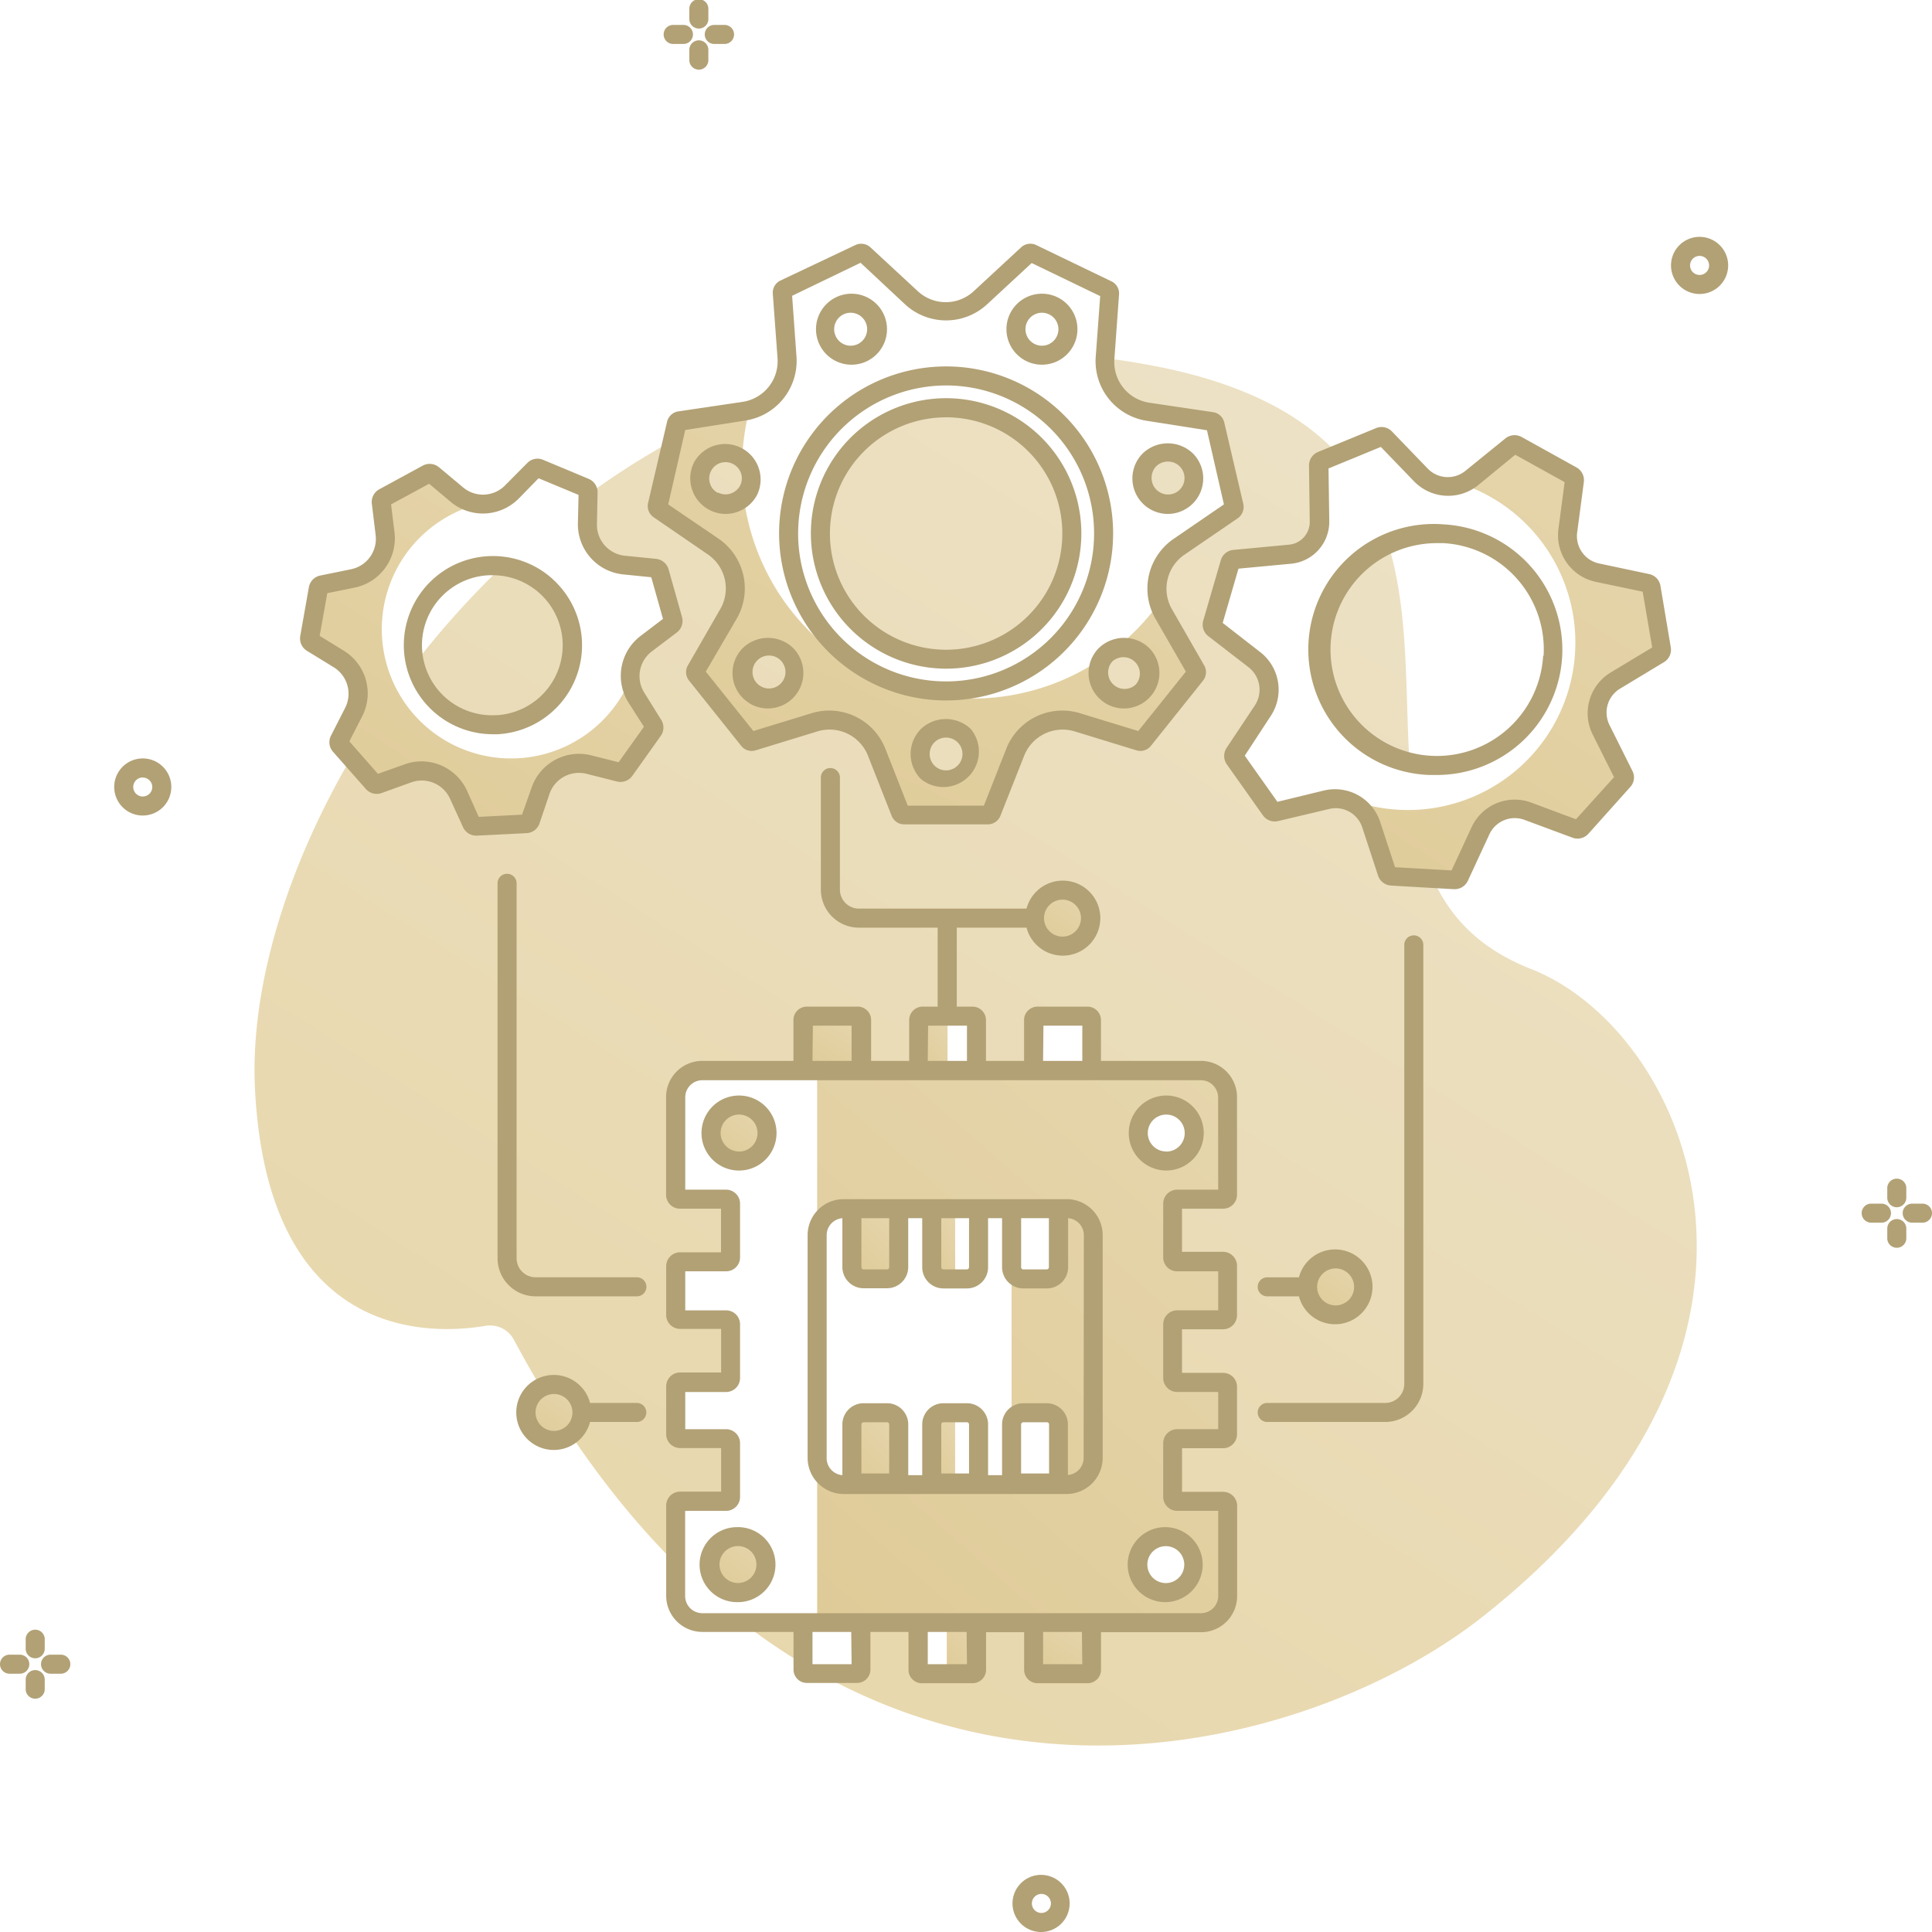 <svg width="94" height="94" fill="none" xmlns="http://www.w3.org/2000/svg"><g clip-path="url(#clip0_1_215)"><g filter="url(#filter0_d_1_215)"><path d="M25.005 61.188a1.319 1.319 0 00-1.39-.68c-2.736.462-10.598.703-11.21-11.545-.74-14.85 17.263-40.211 43.699-35.169 21.23 4.052 5.38 24.25 18.383 29.349 7.617 2.982 14.498 18.276-2.408 31.561-9.145 7.183-32.608 13.531-47.074-13.516z" fill="url(#paint0_linear_1_215)"/></g><path d="M50.69 94a1.39 1.39 0 110-2.779 1.39 1.39 0 010 2.779zm0-1.852a.463.463 0 100 .925.463.463 0 000-.925zM6.946 39.679a1.389 1.389 0 110-2.778 1.389 1.389 0 010 2.778zm0-1.852a.463.463 0 10.463.463.463.463 0 00-.463-.459v-.004zm75.746-23.523a1.39 1.39 0 110-2.78 1.39 1.39 0 010 2.78zm0-1.853a.463.463 0 100 .927.463.463 0 000-.927zM33.715 1.676a.463.463 0 00-.463-.463h-.5a.463.463 0 100 .926h.5a.463.463 0 00.463-.463zm.287-.286a.463.463 0 00.463-.464v-.5a.463.463 0 00-.926 0v.5a.463.463 0 00.463.463zm1.25-.177h-.5a.463.463 0 100 .926h.5a.463.463 0 100-.926zm-1.25.75a.463.463 0 00-.463.463v.5a.463.463 0 00.926 0v-.5a.463.463 0 00-.463-.463zm58.002 57.062a.463.463 0 00-.463-.463h-.5a.463.463 0 100 .926h.5a.463.463 0 00.463-.463zm.283-.287a.463.463 0 00.463-.463v-.495a.464.464 0 00-.926 0v.495a.463.463 0 00.463.463zm1.25-.176h-.5a.463.463 0 100 .926h.5a.463.463 0 100-.926zm-1.25.751a.463.463 0 00-.463.463v.5a.464.464 0 00.926 0v-.5a.463.463 0 00-.463-.464zM1.426 80.97a.463.463 0 00-.463-.463h-.5a.463.463 0 000 .926h.5a.463.463 0 00.463-.463zm.287-.287a.463.463 0 00.463-.463v-.5a.463.463 0 00-.778-.304.463.463 0 00-.148.303v.5a.463.463 0 00.463.464zm1.246-.176h-.5a.463.463 0 000 .926h.5a.463.463 0 000-.926zm-1.246.75a.463.463 0 00-.463.463v.5a.463.463 0 00.778.304.463.463 0 00.148-.304v-.5a.463.463 0 00-.463-.463z" fill="#B2A175"/><path d="M58.428 78.937a1.297 1.297 0 001.297-1.297v-4.39a.218.218 0 00-.218-.217h-2.241a.217.217 0 01-.218-.218v-2.611a.218.218 0 01.218-.218h2.241a.218.218 0 00.218-.213v-2.315a.217.217 0 00-.218-.213h-2.241a.218.218 0 01-.218-.218v-2.616a.217.217 0 01.218-.213h2.241a.218.218 0 00.218-.218v-2.394a.218.218 0 00-.218-.218h-2.241a.218.218 0 01-.218-.212v-2.617a.218.218 0 01.218-.217h2.241a.214.214 0 00.218-.213v-4.733a1.297 1.297 0 00-1.297-1.296H34.164a1.297 1.297 0 00-1.296 1.296v4.742a.213.213 0 00.217.213h2.246a.218.218 0 01.213.217v2.617a.217.217 0 01-.213.213h-2.246a.218.218 0 00-.208.208v2.39a.218.218 0 00.217.217h2.237a.217.217 0 01.213.213v2.616a.217.217 0 01-.213.218h-2.246a.218.218 0 00-.217.213v2.315a.218.218 0 00.217.213h2.246a.217.217 0 01.213.218v2.612a.217.217 0 01-.213.217h-2.246a.218.218 0 00-.217.218v4.39a1.301 1.301 0 001.296 1.296l24.264.005z" fill="#fff"/><path d="M39.758 52.08v26.787h19.244l.723-1.227v-4.922l-2.765.097v-2.611l2.765-.431v-2.31l-2.765-.431.223-2.83 2.542-.217-.223-2.607-2.542-.213.223-2.834 2.542-.213v-5.085l-1.339-.953H39.758z" fill="url(#paint1_linear_1_215)"/><path d="M48.13 58.794h-7.284c-.601 0-1.088.487-1.088 1.088v11.252c0 .601.487 1.088 1.088 1.088h7.284c.6 0 1.088-.487 1.088-1.088V59.882c0-.6-.487-1.088-1.088-1.088zm1.088.014h2.278v2.848a.57.57 0 01-.57.57h-1.138a.57.57 0 01-.57-.57v-2.848z" fill="#fff"/><path d="M41.346 58.808h2.278v2.848a.569.569 0 01-.56.555h-1.148a.57.57 0 01-.57-.57v-2.833z" fill="url(#paint2_linear_1_215)"/><path d="M45.514 58.808h2.278v2.848a.57.57 0 01-.57.57h-1.139a.57.57 0 01-.57-.57v-2.848z" fill="#fff"/><path d="M45.333 58.808h1.14v3.014a.403.403 0 01-.404.403h-.333a.403.403 0 01-.403-.403v-3.014z" fill="url(#paint3_linear_1_215)"/><path d="M49.788 68.722h1.148a.57.57 0 01.57.57v2.847h-2.279v-2.848a.57.57 0 01.56-.57z" fill="#fff"/><path d="M41.916 68.722h1.148a.57.57 0 01.57.57v2.847h-2.288v-2.848a.57.57 0 01.57-.57z" fill="url(#paint4_linear_1_215)"/><path d="M45.62 68.722h1.149a.57.57 0 01.569.57v2.847H45.05v-2.848a.57.57 0 01.57-.57z" fill="#fff"/><path d="M45.61 68.722h.431a.43.43 0 01.431.43v2.992H45.18v-2.992a.43.43 0 01.43-.43z" fill="url(#paint5_linear_1_215)"/><path d="M39.068 52.08v-2.473a.189.189 0 01.213-.167h2.394a.19.19 0 01.213.167v2.473h-2.82z" fill="url(#paint6_linear_1_215)"/><path d="M44.675 52.08v-2.473a.199.199 0 01.218-.167h2.385a.195.195 0 01.213.167v2.473h-2.816z" fill="#fff"/><path d="M44.574 52.265v-2.56c0-.098.05-.172.115-.172h1.297c.065 0 .116.074.116.171v2.561h-1.528z" fill="url(#paint7_linear_1_215)"/><path d="M50.288 52.08v-2.473a.199.199 0 01.217-.167h2.38a.199.199 0 01.218.167v2.473h-2.815z" fill="#fff"/><path d="M53.103 78.881v2.477a.2.2 0 01-.218.167h-2.38a.2.2 0 01-.217-.167v-2.477h2.815z" fill="url(#paint8_linear_1_215)"/><path d="M47.49 78.881v2.477a.2.2 0 01-.212.167h-2.362a.199.199 0 01-.217-.167v-2.477h2.792z" fill="#fff"/><path d="M47.597 78.72v2.56c0 .097-.05.171-.115.171h-1.297c-.065 0-.12-.074-.12-.171v-2.56h1.532z" fill="url(#paint9_linear_1_215)"/><path d="M41.879 78.881v2.477a.194.194 0 01-.213.167H39.28a.194.194 0 01-.213-.167v-2.477h2.81zm14.864-22.393a1.361 1.361 0 100-2.723 1.361 1.361 0 000 2.723z" fill="#fff"/><path d="M35.905 56.488a1.361 1.361 0 100-2.723 1.361 1.361 0 000 2.723z" fill="url(#paint10_linear_1_215)"/><path d="M35.905 77.325a1.361 1.361 0 100-2.722 1.361 1.361 0 000 2.722z" fill="url(#paint11_linear_1_215)"/><path d="M56.692 77.487a1.361 1.361 0 100-2.722 1.361 1.361 0 000 2.722z" fill="#fff"/><path d="M51.695 46.032a1.361 1.361 0 100-2.723 1.361 1.361 0 000 2.723z" fill="url(#paint12_linear_1_215)"/><path d="M64.953 63.97a1.361 1.361 0 100-2.722 1.361 1.361 0 000 2.723z" fill="url(#paint13_linear_1_215)"/><path d="M26.954 70.083a1.361 1.361 0 100-2.723 1.361 1.361 0 000 2.723z" fill="url(#paint14_linear_1_215)"/><path d="M56.33 29.409a11.171 11.171 0 01-2.079 2.153 1.273 1.273 0 11-.564.426 11.201 11.201 0 01-17.513-7.826 1.26 1.26 0 11-.283-2.023c.075.04.147.086.213.139.036-.782.15-1.557.343-2.316l.134-.05a2.28 2.28 0 01-.366.092l-3.12.463a.195.195 0 00-.158.148l-.926 3.964a.194.194 0 00.079.204l2.607 1.782a2.458 2.458 0 01.74 3.242l-1.57 2.737a.19.19 0 000 .217l2.538 3.181a.195.195 0 00.209.065l3.014-.926a2.463 2.463 0 013.029 1.5l1.157 2.936a.195.195 0 00.18.12h4.066a.19.19 0 00.181-.12l1.162-2.936a2.454 2.454 0 013.005-1.449l3.02.926a.2.2 0 00.208-.065l2.533-3.18a.19.19 0 000-.219l-1.575-2.736a2.459 2.459 0 01.746-3.242l2.602-1.782.033-.037-3.858 2.51.214 2.102zm-18.059 4.227a1.264 1.264 0 110-1.783 1.258 1.258 0 01-.014 1.783h.014zm8.664 3.94a1.264 1.264 0 11.274-1.375 1.255 1.255 0 01-.288 1.376h.014z" fill="url(#paint15_linear_1_215)"/><path d="M59.137 20.203h-2.052l-1.227-.19a2.391 2.391 0 01-.68-.217h-.042a2.459 2.459 0 01-1.08-1.07l.154-.334-.375-.337a2.517 2.517 0 01-.042-.621l.232-3.149a.19.19 0 00-.112-.19l-3.662-1.764a.18.18 0 00-.213.033l-1.075.657c-.634.611-1.231.926-1.556 1.32a1.389 1.389 0 01-1.199.542c-.648.041-1.315.097-1.852-.375l-2.315-2.144a.19.19 0 00-.218-.033l-3.658 1.764a.19.19 0 00-.111.19l.231 3.149v.241a2.028 2.028 0 01-.828 1.773c-.089.07-.176.13-.26.186a2.458 2.458 0 01-.375.203c-.079.03-.16.054-.24.074l-.121.042a11.543 11.543 0 00-.343 2.315 1.269 1.269 0 01.32 1.565c-.065.12-.15.228-.25.32A11.2 11.2 0 0053.7 31.979a.963.963 0 01.107-.135 1.31 1.31 0 01.463-.292 11.172 11.172 0 002.08-2.153l.402-1.792 3.241-2.848a.198.198 0 00.047-.166l-.903-4.39zm-8.447-5.45a1.265 1.265 0 11.01 2.529 1.265 1.265 0 01-.01-2.53zm-9.307 0a1.264 1.264 0 11.01 2.529 1.264 1.264 0 01-.01-2.53zm4.63 17.318a6.117 6.117 0 11.015 0h-.014zm11.684-7.923a1.264 1.264 0 110-1.782 1.26 1.26 0 01.013 1.782h-.014z" fill="#fff"/><path d="M31.427 31.33l1.218-.926a.245.245 0 00.088-.264l-.648-2.315a.24.24 0 00-.213-.176l-1.523-.158a1.968 1.968 0 01-1.77-2l.038-1.533a.259.259 0 00-.153-.236l-2.213-.926a.241.241 0 00-.274.056l-1.07 1.088a1.973 1.973 0 01-2.68.139l-1.177-.982a.236.236 0 00-.273-.028l-2.111 1.149a.242.242 0 00-.125.245l.185 1.523a1.964 1.964 0 01-1.556 2.168l-1.505.305a.245.245 0 00-.19.2l-.412 2.366a.255.255 0 00.116.254l1.306.801a1.964 1.964 0 01.722 2.57l-.695 1.39a.246.246 0 00.033.273l1.593 1.8a.236.236 0 00.268.07l1.44-.518a1.963 1.963 0 012.46 1.037l.634 1.39a.245.245 0 00.236.143l2.403-.12a.24.24 0 00.218-.168l.49-1.449a1.972 1.972 0 012.348-1.278l1.487.375a.255.255 0 00.259-.092l1.39-1.955a.255.255 0 000-.277l-.83-1.288a1.963 1.963 0 01.486-2.653zm-7.25 3.927a3.87 3.87 0 11-.38-7.733 3.87 3.87 0 01.38 7.733z" fill="url(#paint16_linear_1_215)"/><path d="M32.01 27.52s-2.05.096-2.93-.51c-.88-.607-.616-3.288-.616-3.288l-2.213-.926-1.39 1.528a6.289 6.289 0 106.127 7.724l1.889-1.727-.866-2.802zm-7.834 7.737a3.87 3.87 0 11-.38-7.732 3.87 3.87 0 01.38 7.732z" fill="#fff"/><path d="M78.58 33.131l2.14-1.287a.245.245 0 00.115-.255l-.504-3.005a.24.24 0 00-.19-.199l-2.44-.519a1.815 1.815 0 01-1.427-2.014l.324-2.477a.245.245 0 00-.12-.25l-2.667-1.477a.235.235 0 00-.273 0l-1.931 1.588a1.82 1.82 0 01-2.464-.144L67.411 21.3a.26.26 0 00-.273-.055l-2.815 1.162a.235.235 0 00-.153.232l.037 2.722a1.57 1.57 0 01-1.426 1.589l-2.709.254a.24.24 0 00-.213.176l-.852 2.927a.24.24 0 00.088.264l1.973 1.528a1.815 1.815 0 01.407 2.436l-1.366 2.088a.245.245 0 000 .278l1.76 2.486a.246.246 0 00.259.097l2.431-.588a1.82 1.82 0 012.158 1.2l.778 2.375a.25.25 0 00.222.167l3.042.176a.246.246 0 00.237-.144l1.05-2.264a1.82 1.82 0 012.283-.926l2.316.87a.254.254 0 00.273-.069l2.033-2.264a.245.245 0 00.037-.278l-1.116-2.232a1.82 1.82 0 01.708-2.376zm-3.037-1.18a5.644 5.644 0 11-11.27-.659 5.644 5.644 0 0111.27.659z" fill="url(#paint17_linear_1_215)"/><path d="M71.31 23.616l-1.417.148-2.482-2.463-3.269 1.389-.12 3.806-1.084.824-3.102.37-.838 3.108 2.732 2.352.143.755-1.782 3.088 1.815 2.515 3.672-.64a8.147 8.147 0 105.732-15.252zm-1.745 13.627a5.645 5.645 0 11.014 0h-.014z" fill="#fff"/><path d="M51.96 58.345H40.984a1.75 1.75 0 00-1.69 1.75V70.93a1.76 1.76 0 001.76 1.76H51.89a1.76 1.76 0 001.76-1.76V60.095a1.75 1.75 0 00-1.69-1.75zm-.927.926v2.385a.107.107 0 01-.106.106h-1.14a.108.108 0 01-.075-.031.106.106 0 01-.03-.075V59.27h1.351zm-3.885 0v2.385a.107.107 0 01-.066.098.107.107 0 01-.04.008h-1.14a.107.107 0 01-.106-.106V59.27h1.352zm-3.885 0v2.385a.107.107 0 01-.106.106h-1.14a.107.107 0 01-.106-.106V59.27h1.352zM41.911 71.69v-2.385a.107.107 0 01.106-.106h1.14a.107.107 0 01.106.106v2.385h-1.352zm3.885 0v-2.385a.107.107 0 01.107-.106h1.139a.107.107 0 01.106.106v2.385h-1.352zm3.885 0v-2.385a.105.105 0 01.031-.075.107.107 0 01.076-.031h1.148a.107.107 0 01.106.106v2.385h-1.36zm3.042-.75a.83.83 0 01-.764.824v-2.459a1.033 1.033 0 00-1.032-1.032h-1.14a1.033 1.033 0 00-1.032 1.032v2.468h-.68v-2.468a1.032 1.032 0 00-1.033-1.032h-1.14a1.033 1.033 0 00-1.032 1.032v2.468h-.68v-2.468a1.032 1.032 0 00-1.033-1.032h-1.14a1.032 1.032 0 00-1.032 1.032v2.468a.828.828 0 01-.764-.824V60.114a.829.829 0 01.764-.843v2.375a1.033 1.033 0 001.032 1.033h1.14a1.033 1.033 0 001.032-1.033v-2.375h.681v2.385a1.032 1.032 0 001.033 1.032h1.139a1.032 1.032 0 001.032-1.032V59.27h.681v2.385a1.033 1.033 0 001.033 1.032h1.148a1.032 1.032 0 001.033-1.032V59.27a.829.829 0 01.764.824l-.01 10.845z" fill="#B2A175"/><path d="M58.428 51.617h-4.862v-2.01a.658.658 0 00-.68-.63h-2.38a.657.657 0 00-.681.63v2.01h-1.853v-2.01a.657.657 0 00-.676-.63h-.745v-3.843h3.394a1.825 1.825 0 100-.926h-8.154a.926.926 0 01-.926-.926v-5.45a.463.463 0 00-.927 0v5.45a1.852 1.852 0 001.853 1.852h3.83v3.843h-.705a.657.657 0 00-.68.63v2.01h-1.853v-2.01a.655.655 0 00-.708-.63H39.28a.652.652 0 00-.676.63v2.01h-4.44a1.76 1.76 0 00-1.756 1.76v4.74a.675.675 0 00.676.69h1.996v2.122h-1.996a.676.676 0 00-.671.657v2.39a.676.676 0 00.676.68h1.996v2.121h-2a.676.676 0 00-.672.685v2.316a.676.676 0 00.676.676h1.996v2.12h-2a.676.676 0 00-.672.677v4.39a1.76 1.76 0 001.755 1.759h4.44v1.852a.651.651 0 00.676.63h2.39a.653.653 0 00.676-.63V79.4h1.852v1.852a.656.656 0 00.713.644H47.3a.658.658 0 00.676-.63v-1.852h1.852v1.852a.657.657 0 00.681.63h2.38a.657.657 0 00.68-.63v-1.852h4.863a1.76 1.76 0 001.76-1.76v-4.39a.68.68 0 00-.681-.68h-2v-2.121h1.995a.68.68 0 00.68-.676v-2.315a.675.675 0 00-.68-.676H57.51v-2.121h1.996a.68.68 0 00.68-.681v-2.408a.68.68 0 00-.68-.68H57.51v-2.098h1.996a.676.676 0 00.68-.676v-4.756a1.76 1.76 0 00-1.759-1.76zm-6.733-7.845a.899.899 0 110 1.798.899.899 0 010-1.798zm-.926 6.131h1.89v1.714H50.75l.018-1.714zm-5.612 0h1.89v1.714h-1.908l.018-1.714zm-5.607 0h1.884v1.714h-1.903l.019-1.714zm1.884 31.067h-1.903V79.4h1.885l.018 1.57zm5.612 0H45.14V79.4h1.889l.018 1.57zm5.612 0h-1.907V79.4h1.889l.018 1.57zm6.613-23.088h-1.996a.68.68 0 00-.68.68v2.617a.675.675 0 00.68.676h1.996v1.898h-1.996a.68.68 0 00-.68.68v2.613a.68.68 0 00.68.68h1.996v1.81h-1.996a.68.68 0 00-.68.681v2.612a.68.68 0 00.68.68h1.996v4.145a.838.838 0 01-.834.834H34.164a.834.834 0 01-.829-.834V73.51h1.996a.68.68 0 00.676-.68v-2.612a.68.68 0 00-.676-.681H33.34v-1.81h1.991a.68.68 0 00.676-.681v-2.612a.681.681 0 00-.676-.68H33.34v-1.9h1.991a.676.676 0 00.676-.675v-2.617a.68.68 0 00-.676-.68H33.34V53.39a.834.834 0 01.829-.833h24.264a.838.838 0 01.833.833l.005 4.492z" fill="#B2A175"/><path d="M56.743 53.302a1.824 1.824 0 100 3.648 1.824 1.824 0 000-3.648zm0 2.723a.898.898 0 11.898-.899.893.893 0 01-.898.903v-.004zM35.96 53.302a1.825 1.825 0 10-.008 3.65 1.825 1.825 0 00.009-3.65zm0 2.723a.898.898 0 11.828-.554.9.9 0 01-.827.558v-.004zm18.907 20.101a1.824 1.824 0 103.648 0 1.824 1.824 0 00-3.648 0zm1.82-.898a.898.898 0 11.01 1.795.898.898 0 01-.01-1.795zm-20.782-.926a1.825 1.825 0 100 3.649 1.825 1.825 0 000-3.65zm0 2.718a.898.898 0 110-1.797.898.898 0 010 1.797zm-4.07-51.83l2.602 1.783a2.005 2.005 0 01.607 2.662l-1.574 2.737a.657.657 0 00.055.741l2.538 3.176a.647.647 0 00.703.218l3.02-.926a2.01 2.01 0 012.44 1.176l1.158 2.94a.657.657 0 00.61.413h4.066a.663.663 0 00.612-.412l1.162-2.94a2.014 2.014 0 012.44-1.177l3.02.926a.653.653 0 00.703-.218l2.538-3.176a.658.658 0 00.055-.736l-1.574-2.742a2.004 2.004 0 01.602-2.639l2.607-1.783a.671.671 0 00.268-.69l-.926-3.963a.658.658 0 00-.537-.505l-3.12-.463a2 2 0 01-1.691-2.116l.227-3.15a.648.648 0 00-.37-.638l-3.659-1.764a.658.658 0 00-.731.106l-2.316 2.144a2 2 0 01-2.708 0l-2.316-2.144a.667.667 0 00-.731-.106L37.97 13.65a.652.652 0 00-.37.639l.231 3.149a2 2 0 01-1.713 2.116l-3.12.463a.658.658 0 00-.542.505l-.927 3.963a.662.662 0 00.306.704zm1.505-4.27l2.94-.462a2.936 2.936 0 002.473-3.103l-.213-2.963 3.33-1.607 2.176 2.033a2.94 2.94 0 003.968 0l2.181-2.02 3.334 1.608-.218 2.963a2.936 2.936 0 002.473 3.103l2.94.463.825 3.607-2.454 1.68a2.936 2.936 0 00-.88 3.877l1.482 2.579-2.316 2.89-2.848-.871a2.931 2.931 0 00-3.57 1.722l-1.093 2.779h-3.704l-1.093-2.779a2.936 2.936 0 00-3.575-1.722l-2.843.87-2.315-2.89 1.505-2.578a2.936 2.936 0 00-.884-3.89l-2.45-1.667.829-3.621z" fill="#B2A175"/><path d="M46.028 32.534a6.58 6.58 0 10-6.576-6.58 6.59 6.59 0 006.576 6.58zm0-12.23a5.653 5.653 0 11.01 11.308 5.653 5.653 0 01-.01-11.307z" fill="#B2A175"/><path d="M46.028 34.08a8.126 8.126 0 10-8.122-8.126 8.136 8.136 0 008.122 8.127zm0-15.326a7.2 7.2 0 11-7.196 7.2 7.21 7.21 0 017.196-7.2zm-4.645-1.01a1.727 1.727 0 10.01-3.453 1.727 1.727 0 00-.01 3.453zm0-2.528a.802.802 0 11.01 1.604.802.802 0 01-.01-1.604zm9.307 2.528a1.727 1.727 0 10.01-3.454 1.727 1.727 0 00-.01 3.454zm0-2.528a.802.802 0 11.01 1.604.802.802 0 01-.01-1.604zm2.779 18.749a1.709 1.709 0 001.218.505 1.728 1.728 0 001.222-2.945 1.764 1.764 0 00-2.44 0 1.724 1.724 0 000 2.44zm.653-1.783a.8.8 0 011.13 1.13.8.8 0 01-1.13-1.13zm-9.312 3.283a1.727 1.727 0 000 2.44 1.727 1.727 0 002.421-2.44 1.764 1.764 0 00-2.421 0zm1.782 1.783a.796.796 0 01-1.36-.565.792.792 0 01.796-.796.796.796 0 01.565 1.361zm10.225-12.243a1.727 1.727 0 001.222-2.945 1.764 1.764 0 00-2.44 0 1.727 1.727 0 001.218 2.945zm-.565-2.316a.806.806 0 01.565-.231.801.801 0 11-.787.797.806.806 0 01.222-.566zm-19.416 1.39a1.727 1.727 0 00-3.06-1.598 1.731 1.731 0 001.527 2.524 1.736 1.736 0 001.533-.926zm-1.903-.093a.784.784 0 01-.39-.463.803.803 0 01.245-.852.787.787 0 01.51-.185.8.8 0 01.366.088.81.81 0 01.394.463.768.768 0 01-.24.825.796.796 0 01-.885.101v.023zm1.213 9.979a1.71 1.71 0 001.218.505 1.728 1.728 0 001.222-2.945 1.764 1.764 0 00-2.44 0 1.722 1.722 0 000 2.44zm.653-1.783a.802.802 0 111.214 1.048.802.802 0 01-1.214-1.048zm44.495-.667l-.505-3.005a.7.7 0 00-.551-.579l-2.445-.518a1.361 1.361 0 01-1.06-1.482l.328-2.477a.713.713 0 00-.36-.713l-2.663-1.477a.709.709 0 00-.797.069l-1.93 1.565a1.357 1.357 0 01-1.853-.106l-1.732-1.797a.695.695 0 00-.782-.162l-2.82 1.158a.709.709 0 00-.435.666l.036 2.723a1.111 1.111 0 01-1.004 1.12l-2.714.255a.7.7 0 00-.611.51l-.852 2.926a.704.704 0 00.245.76l1.978 1.528a1.389 1.389 0 01.305 1.815l-1.389 2.088a.713.713 0 000 .797l1.76 2.486a.704.704 0 00.745.283l2.482-.588a1.357 1.357 0 011.607.889l.778 2.375a.713.713 0 00.634.463l3.043.176h.041a.709.709 0 00.644-.407l1.051-2.27a1.361 1.361 0 011.7-.698l2.342.87a.704.704 0 00.774-.194l2.032-2.27a.69.69 0 00.107-.787l-1.116-2.236a1.357 1.357 0 01.514-1.764l2.14-1.292a.703.703 0 00.333-.7zm-2.95 1.218a2.316 2.316 0 00-.866 2.978l1.051 2.102-1.852 2.047-2.2-.82a2.316 2.316 0 00-2.866 1.18l-.986 2.131-2.75-.157-.732-2.232a2.316 2.316 0 00-2.709-1.505l-2.283.555-1.588-2.245 1.287-1.968a2.316 2.316 0 00-.51-3.052l-1.851-1.44.768-2.64 2.566-.24a2.05 2.05 0 001.852-2.06l-.037-2.575 2.546-1.047 1.63 1.69a2.315 2.315 0 003.094.18l1.815-1.49 2.403 1.333-.306 2.316a2.315 2.315 0 001.788 2.528l2.315.486.463 2.714-2.042 1.231z" fill="#B2A175"/><path d="M70.26 25.514a6.108 6.108 0 10-.71 12.192h.367a6.112 6.112 0 006.089-5.755 6.112 6.112 0 00-5.747-6.437zm4.82 6.395a5.177 5.177 0 11-5.159-5.483h.31a5.177 5.177 0 014.872 5.474l-.023.009zM31.353 33.71a1.51 1.51 0 01.352-2.01l1.223-.925a.709.709 0 00.255-.755l-.653-2.316a.709.709 0 00-.612-.514l-1.523-.152a1.514 1.514 0 01-1.352-1.533l.032-1.533a.704.704 0 00-.43-.671l-2.214-.926a.694.694 0 00-.782.157l-1.075 1.084a1.505 1.505 0 01-2.037.102l-1.176-.982a.709.709 0 00-.797-.079l-2.111 1.149a.704.704 0 00-.361.708l.185 1.524a1.51 1.51 0 01-1.19 1.657l-1.5.306a.705.705 0 00-.56.574l-.418 2.366a.703.703 0 00.33.727l1.305.801a1.514 1.514 0 01.551 1.968L16.1 35.8a.699.699 0 00.107.782l1.593 1.806a.704.704 0 00.773.195l1.44-.519a1.51 1.51 0 011.88.792l.635 1.389a.704.704 0 00.643.412h.037l2.404-.12a.704.704 0 00.634-.463l.49-1.45a1.514 1.514 0 011.793-.977l1.486.375a.713.713 0 00.75-.273l1.39-1.954a.704.704 0 000-.796l-.802-1.288zm-1.255 3.376l-1.342-.338a2.44 2.44 0 00-2.894 1.579l-.463 1.31-2.107.107-.565-1.264a2.44 2.44 0 00-2.223-1.436c-.278 0-.554.05-.815.144l-1.301.463-1.39-1.58.63-1.23a2.44 2.44 0 00-.893-3.177l-1.181-.727.37-2.075 1.357-.278a2.45 2.45 0 001.917-2.653l-.171-1.39 1.852-1.004 1.06.89a2.45 2.45 0 003.297-.168l.968-.99 1.945.81-.032 1.389a2.45 2.45 0 002.18 2.477l1.39.14.57 2.027-1.103.839a2.44 2.44 0 00-.57 3.24l.746 1.168-1.231 1.727z" fill="#B2A175"/><path d="M26.894 28.177a4.335 4.335 0 10-2.912 7.547h.217a4.335 4.335 0 002.695-7.543v-.004zm-2.741 6.617a3.408 3.408 0 11-.338-6.807h.176a3.408 3.408 0 01.162 6.811v-.004zm39.045 28.279a1.82 1.82 0 100-.926h-1.542a.463.463 0 100 .926h1.542zm1.755-1.357a.899.899 0 110 1.797.899.899 0 010-1.797z" fill="#B2A175"/><path d="M68.787 45.509a.463.463 0 00-.463.463v21.36a.926.926 0 01-.927.927h-5.741a.463.463 0 000 .926h5.741a1.853 1.853 0 001.853-1.853v-21.36a.463.463 0 00-.463-.463zm-37.804 22.75h-2.274a1.825 1.825 0 100 .926h2.274a.463.463 0 000-.926zm-4.029 1.361a.898.898 0 110-1.796.898.898 0 010 1.796zm4.029-7.474h-4.922a.926.926 0 01-.926-.926V42.976a.463.463 0 00-.927 0V61.22a1.852 1.852 0 001.853 1.852h4.927a.463.463 0 100-.926h-.005z" fill="#B2A175"/></g><defs><linearGradient id="paint0_linear_1_215" x1="-4.5" y1="68.853" x2="45.131" y2="-9.776" gradientUnits="userSpaceOnUse"><stop stop-color="#E7D5A7"/><stop offset="1" stop-color="#EDE3C9"/></linearGradient><linearGradient id="paint1_linear_1_215" x1="34.954" y1="74.095" x2="56.493" y2="49.525" gradientUnits="userSpaceOnUse"><stop stop-color="#DFCB98"/><stop offset="1" stop-color="#E6D6AD"/></linearGradient><linearGradient id="paint2_linear_1_215" x1="40.798" y1="61.605" x2="43.557" y2="58.778" gradientUnits="userSpaceOnUse"><stop stop-color="#DFCB98"/><stop offset="1" stop-color="#E6D6AD"/></linearGradient><linearGradient id="paint3_linear_1_215" x1="45.059" y1="61.616" x2="47.303" y2="60.472" gradientUnits="userSpaceOnUse"><stop stop-color="#DFCB98"/><stop offset="1" stop-color="#E6D6AD"/></linearGradient><linearGradient id="paint4_linear_1_215" x1="40.796" y1="71.53" x2="43.566" y2="68.692" gradientUnits="userSpaceOnUse"><stop stop-color="#DFCB98"/><stop offset="1" stop-color="#E6D6AD"/></linearGradient><linearGradient id="paint5_linear_1_215" x1="44.869" y1="71.534" x2="47.274" y2="70.145" gradientUnits="userSpaceOnUse"><stop stop-color="#DFCB98"/><stop offset="1" stop-color="#E6D6AD"/></linearGradient><linearGradient id="paint6_linear_1_215" x1="38.389" y1="51.609" x2="40.297" y2="48.492" gradientUnits="userSpaceOnUse"><stop stop-color="#DFCB98"/><stop offset="1" stop-color="#E6D6AD"/></linearGradient><linearGradient id="paint7_linear_1_215" x1="44.206" y1="51.778" x2="46.395" y2="49.904" gradientUnits="userSpaceOnUse"><stop stop-color="#DFCB98"/><stop offset="1" stop-color="#E6D6AD"/></linearGradient><linearGradient id="paint8_linear_1_215" x1="49.61" y1="81.055" x2="51.523" y2="77.939" gradientUnits="userSpaceOnUse"><stop stop-color="#DFCB98"/><stop offset="1" stop-color="#E6D6AD"/></linearGradient><linearGradient id="paint9_linear_1_215" x1="45.696" y1="80.965" x2="47.886" y2="79.084" gradientUnits="userSpaceOnUse"><stop stop-color="#DFCB98"/><stop offset="1" stop-color="#E6D6AD"/></linearGradient><linearGradient id="paint10_linear_1_215" x1="33.889" y1="56.003" x2="35.911" y2="52.908" gradientUnits="userSpaceOnUse"><stop stop-color="#DFCB98"/><stop offset="1" stop-color="#E6D6AD"/></linearGradient><linearGradient id="paint11_linear_1_215" x1="33.889" y1="76.84" x2="35.911" y2="73.745" gradientUnits="userSpaceOnUse"><stop stop-color="#DFCB98"/><stop offset="1" stop-color="#E6D6AD"/></linearGradient><linearGradient id="paint12_linear_1_215" x1="49.679" y1="45.547" x2="51.701" y2="42.452" gradientUnits="userSpaceOnUse"><stop stop-color="#DFCB98"/><stop offset="1" stop-color="#E6D6AD"/></linearGradient><linearGradient id="paint13_linear_1_215" x1="62.936" y1="63.486" x2="64.959" y2="60.391" gradientUnits="userSpaceOnUse"><stop stop-color="#DFCB98"/><stop offset="1" stop-color="#E6D6AD"/></linearGradient><linearGradient id="paint14_linear_1_215" x1="24.938" y1="69.598" x2="26.96" y2="66.503" gradientUnits="userSpaceOnUse"><stop stop-color="#DFCB98"/><stop offset="1" stop-color="#E6D6AD"/></linearGradient><linearGradient id="paint15_linear_1_215" x1="25.277" y1="36.123" x2="37.439" y2="9.731" gradientUnits="userSpaceOnUse"><stop stop-color="#DFCB98"/><stop offset="1" stop-color="#E6D6AD"/></linearGradient><linearGradient id="paint16_linear_1_215" x1="10.806" y1="37.125" x2="23.707" y2="17.127" gradientUnits="userSpaceOnUse"><stop stop-color="#DFCB98"/><stop offset="1" stop-color="#E6D6AD"/></linearGradient><linearGradient id="paint17_linear_1_215" x1="53.741" y1="38.969" x2="69.698" y2="14.258" gradientUnits="userSpaceOnUse"><stop stop-color="#DFCB98"/><stop offset="1" stop-color="#E6D6AD"/></linearGradient><clipPath id="clip0_1_215"><path fill="#fff" d="M0 0h94v94H0z"/></clipPath><filter id="filter0_d_1_215" x="8.383" y="13.142" width="78.171" height="75.786" filterUnits="userSpaceOnUse" color-interpolation-filters="sRGB"><feFlood flood-opacity="0" result="BackgroundImageFix"/><feColorMatrix in="SourceAlpha" values="0 0 0 0 0 0 0 0 0 0 0 0 0 0 0 0 0 0 127 0" result="hardAlpha"/><feOffset dy="4"/><feGaussianBlur stdDeviation="2"/><feComposite in2="hardAlpha" operator="out"/><feColorMatrix values="0 0 0 0 0 0 0 0 0 0 0 0 0 0 0 0 0 0 0.25 0"/><feBlend in2="BackgroundImageFix" result="effect1_dropShadow_1_215"/><feBlend in="SourceGraphic" in2="effect1_dropShadow_1_215" result="shape"/></filter></defs></svg>